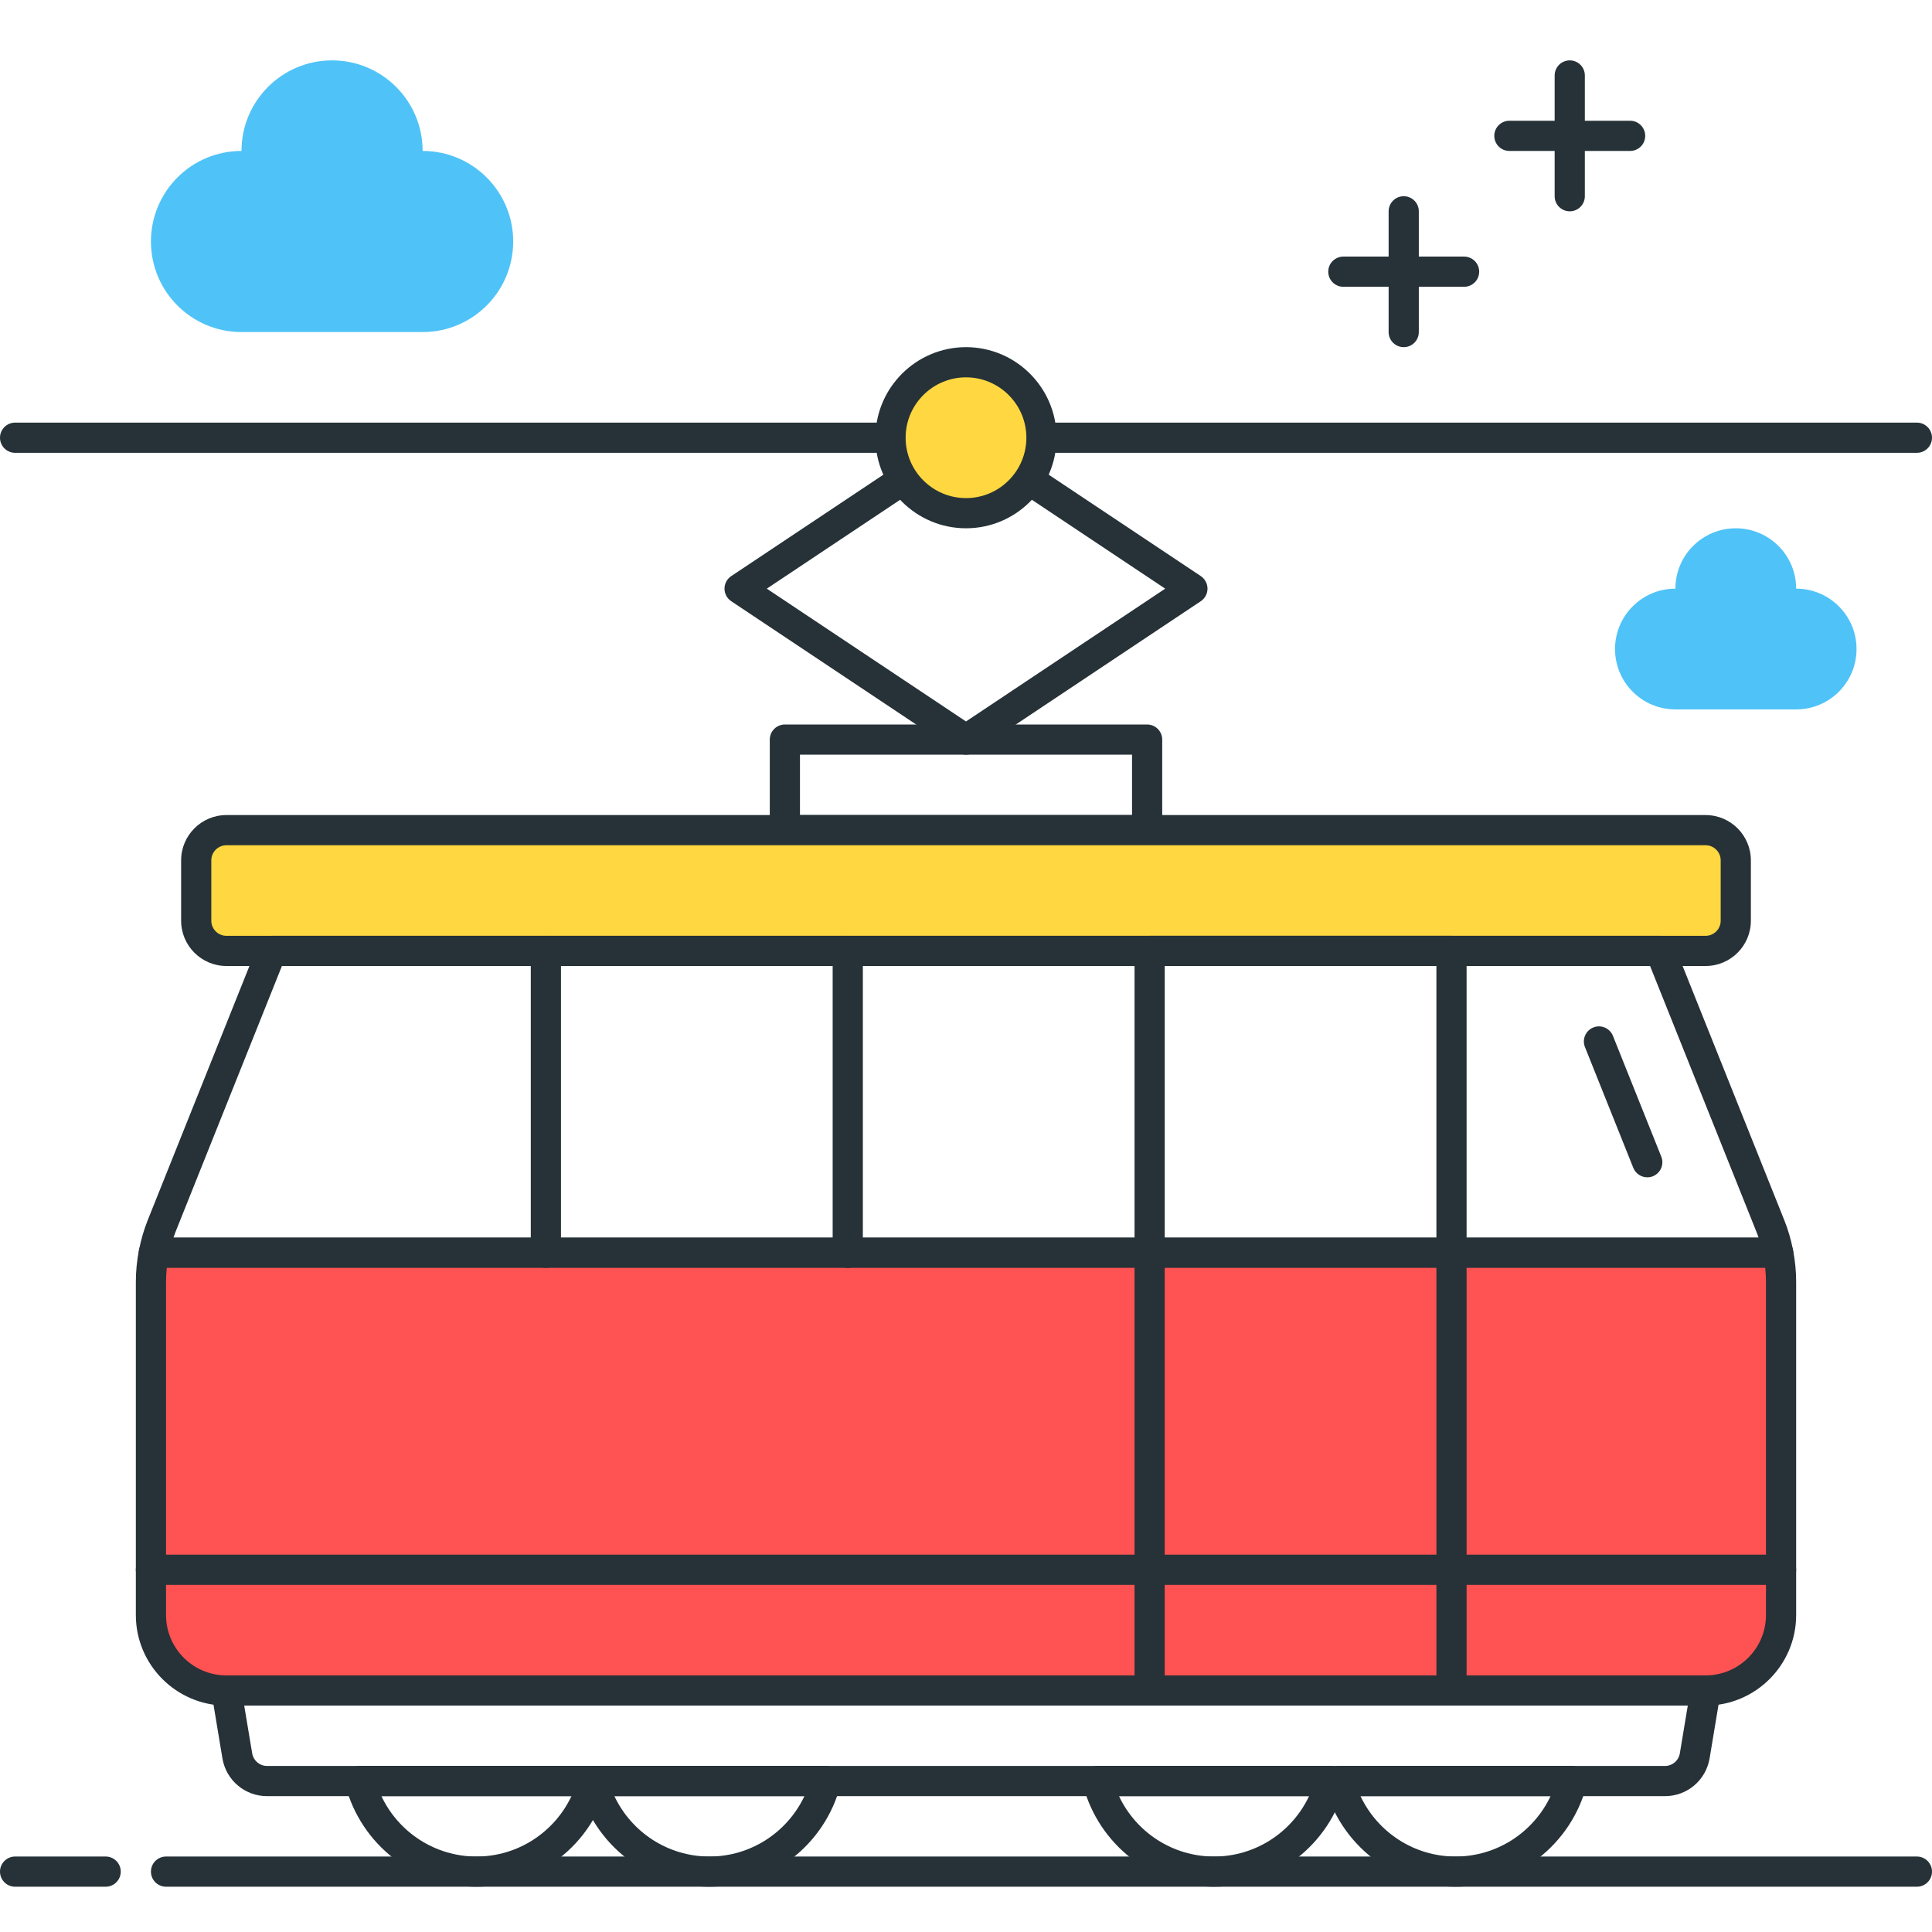 <?xml version="1.0" encoding="utf-8"?>
<!-- Generator: Adobe Illustrator 22.0.0, SVG Export Plug-In . SVG Version: 6.00 Build 0)  -->
<svg version="1.1" id="Layer_1" xmlns="http://www.w3.org/2000/svg" xmlns:xlink="http://www.w3.org/1999/xlink" x="0px" y="0px"
	 viewBox="0 0 64 64" style="enable-background:new 0 0 64 64;" xml:space="preserve">
<style type="text/css">
	.st0{fill:#263238;}
	.st1{fill:#4FC3F7;}
	.st2{fill:#FFD740;}
	.st3{fill:#FF5252;}
	.st4{fill:#4DB6AC;}
	.st5{fill:#FFFFFF;}
	.st6{fill:#40C4FF;}
	.st7{fill:#A2A2A1;}
	.st8{fill:#212A41;}
</style>
<g>
	<g>
		<path class="st0" d="M3.5,62.5h-3C0.224,62.5,0,62.276,0,62s0.224-0.5,0.5-0.5h3C3.776,61.5,4,61.724,4,62S3.776,62.5,3.5,62.5z"
			/>
	</g>
	<g>
		<path class="st0" d="M63.5,62.5h-58C5.224,62.5,5,62.276,5,62s0.224-0.5,0.5-0.5h58c0.276,0,0.5,0.224,0.5,0.5
			S63.776,62.5,63.5,62.5z"/>
	</g>
	<g>
		<path class="st0" d="M63.5,15h-63C0.224,15,0,14.776,0,14.5S0.224,14,0.5,14h63c0.276,0,0.5,0.224,0.5,0.5S63.776,15,63.5,15z"/>
	</g>
	<g>
		<path class="st0" d="M38,28H26c-0.276,0-0.5-0.224-0.5-0.5v-3c0-0.276,0.224-0.5,0.5-0.5h12c0.276,0,0.5,0.224,0.5,0.5v3
			C38.5,27.776,38.276,28,38,28z M26.5,27h11v-2h-11V27z"/>
	</g>
	<g>
		<path class="st2" d="M56.5,31.5h-49c-0.552,0-1-0.448-1-1v-2c0-0.552,0.448-1,1-1h49c0.552,0,1,0.448,1,1v2
			C57.5,31.052,57.052,31.5,56.5,31.5z"/>
		<path class="st0" d="M56.5,32h-49C6.673,32,6,31.327,6,30.5v-2C6,27.673,6.673,27,7.5,27h49c0.827,0,1.5,0.673,1.5,1.5v2
			C58,31.327,57.327,32,56.5,32z M7.5,28C7.225,28,7,28.224,7,28.5v2C7,30.776,7.225,31,7.5,31h49c0.275,0,0.5-0.224,0.5-0.5v-2
			c0-0.276-0.225-0.5-0.5-0.5H7.5z"/>
	</g>
	<g>
		<path class="st0" d="M32,25c-0.097,0-0.193-0.028-0.277-0.084l-7.5-5C24.084,19.823,24,19.667,24,19.5s0.084-0.323,0.223-0.416
			l7.5-5c0.168-0.112,0.387-0.112,0.555,0l7.5,5C39.916,19.177,40,19.333,40,19.5s-0.084,0.323-0.223,0.416l-7.5,5
			C32.193,24.972,32.097,25,32,25z M25.401,19.5L32,23.899l6.599-4.399L32,15.101L25.401,19.5z"/>
	</g>
	<g>
		<path class="st0" d="M55.152,59.5H8.847c-0.735,0-1.357-0.527-1.479-1.252l-0.36-2.166c-0.024-0.145,0.017-0.293,0.111-0.405
			C7.214,55.564,7.354,55.5,7.5,55.5h49c0.146,0,0.286,0.064,0.382,0.177c0.095,0.112,0.136,0.26,0.111,0.405l-0.36,2.165
			C56.511,58.973,55.888,59.5,55.152,59.5z M8.09,56.5l0.264,1.583C8.395,58.324,8.602,58.5,8.847,58.5h46.306
			c0.246,0,0.453-0.176,0.494-0.418L55.91,56.5H8.09z"/>
	</g>
	<g>
		<path class="st1" d="M59.5,19.5c0-1.105-0.895-2-2-2s-2,0.895-2,2c-1.105,0-2,0.895-2,2c0,1.105,0.895,2,2,2h4
			c1.105,0,2-0.895,2-2C61.5,20.395,60.605,19.5,59.5,19.5z"/>
	</g>
	<g>
		<path class="st0" d="M54,5h-4c-0.276,0-0.5-0.224-0.5-0.5S49.724,4,50,4h4c0.276,0,0.5,0.224,0.5,0.5S54.276,5,54,5z"/>
	</g>
	<g>
		<path class="st0" d="M52,7c-0.276,0-0.5-0.224-0.5-0.5v-4C51.5,2.224,51.724,2,52,2s0.5,0.224,0.5,0.5v4C52.5,6.776,52.276,7,52,7
			z"/>
	</g>
	<g>
		<path class="st0" d="M48.5,9.5h-4C44.224,9.5,44,9.276,44,9s0.224-0.5,0.5-0.5h4C48.776,8.5,49,8.724,49,9S48.776,9.5,48.5,9.5z"
			/>
	</g>
	<g>
		<path class="st0" d="M46.5,11.5c-0.276,0-0.5-0.224-0.5-0.5V7c0-0.276,0.224-0.5,0.5-0.5S47,6.724,47,7v4
			C47,11.276,46.776,11.5,46.5,11.5z"/>
	</g>
	<g>
		<path class="st0" d="M58.904,42H5.096c-0.149,0-0.291-0.067-0.386-0.182c-0.096-0.115-0.134-0.267-0.104-0.414
			c0.065-0.339,0.162-0.669,0.287-0.983l3.644-9.106C8.611,31.125,8.796,31,9,31h46c0.204,0,0.389,0.125,0.464,0.314l3.643,9.106
			c0.126,0.314,0.223,0.645,0.288,0.984c0.029,0.146-0.009,0.298-0.104,0.414C59.195,41.933,59.054,42,58.904,42z M5.745,41h52.51
			c-0.023-0.071-0.05-0.141-0.077-0.209L54.661,32H9.339l-3.518,8.792C5.795,40.86,5.769,40.93,5.745,41z"/>
	</g>
	<g>
		<path class="st3" d="M58.905,41.5H5.095C5.033,41.817,5,42.139,5,42.463V53.5C5,54.881,6.119,56,7.5,56h49
			c1.381,0,2.5-1.119,2.5-2.5V42.463C59,42.139,58.967,41.817,58.905,41.5z"/>
		<path class="st0" d="M56.5,56.5h-49c-1.654,0-3-1.346-3-3V42.463c0-0.35,0.035-0.707,0.105-1.06C4.651,41.169,4.856,41,5.096,41
			h53.809c0.239,0,0.444,0.169,0.49,0.403c0.07,0.353,0.105,0.709,0.105,1.06V53.5C59.5,55.154,58.154,56.5,56.5,56.5z M5.525,42
			C5.509,42.155,5.5,42.31,5.5,42.463V53.5c0,1.103,0.897,2,2,2h49c1.103,0,2-0.897,2-2V42.463c0-0.153-0.009-0.308-0.025-0.463
			H5.525z"/>
	</g>
	<g>
		<path class="st0" d="M54.569,39c-0.198,0-0.386-0.119-0.464-0.314l-1.601-4c-0.103-0.256,0.021-0.547,0.278-0.65
			c0.255-0.103,0.547,0.022,0.649,0.279l1.601,4c0.103,0.256-0.021,0.547-0.278,0.65C54.694,38.989,54.631,39,54.569,39z"/>
	</g>
	<g>
		<path class="st0" d="M48.083,56.5h-10c-0.276,0-0.5-0.224-0.5-0.5V31.5c0-0.276,0.224-0.5,0.5-0.5h10c0.276,0,0.5,0.224,0.5,0.5
			V56C48.583,56.276,48.359,56.5,48.083,56.5z M38.583,55.5h9V32h-9V55.5z"/>
	</g>
	<g>
		<path class="st0" d="M28.083,42c-0.276,0-0.5-0.224-0.5-0.5v-10c0-0.276,0.224-0.5,0.5-0.5s0.5,0.224,0.5,0.5v10
			C28.583,41.776,28.359,42,28.083,42z"/>
	</g>
	<g>
		<path class="st0" d="M18.083,42c-0.276,0-0.5-0.224-0.5-0.5v-10c0-0.276,0.224-0.5,0.5-0.5s0.5,0.224,0.5,0.5v10
			C18.583,41.776,18.359,42,18.083,42z"/>
	</g>
	<g>
		<path class="st0" d="M23.5,62.5c-2.042,0-3.827-1.388-4.343-3.375c-0.038-0.15-0.006-0.309,0.089-0.432
			c0.095-0.122,0.241-0.194,0.396-0.194h7.717c0.154,0,0.301,0.072,0.396,0.194c0.095,0.123,0.127,0.282,0.089,0.432
			C27.327,61.112,25.542,62.5,23.5,62.5z M20.353,59.5c0.569,1.204,1.785,2,3.147,2s2.578-0.796,3.147-2H20.353z"/>
	</g>
	<g>
		<path class="st0" d="M15.783,62.5c-2.042,0-3.828-1.388-4.344-3.375c-0.038-0.15-0.006-0.309,0.089-0.432
			c0.095-0.122,0.241-0.194,0.396-0.194h7.718c0.154,0,0.301,0.072,0.396,0.194c0.095,0.123,0.127,0.282,0.089,0.432
			C19.61,61.112,17.825,62.5,15.783,62.5z M12.635,59.5c0.569,1.204,1.786,2,3.148,2s2.578-0.796,3.147-2H12.635z"/>
	</g>
	<g>
		<path class="st0" d="M48.217,62.5c-2.042,0-3.827-1.388-4.343-3.375c-0.038-0.15-0.006-0.309,0.089-0.432
			c0.095-0.122,0.241-0.194,0.396-0.194h7.718c0.154,0,0.301,0.072,0.396,0.194c0.095,0.123,0.127,0.282,0.089,0.432
			C52.045,61.112,50.259,62.5,48.217,62.5z M45.069,59.5c0.569,1.204,1.785,2,3.147,2s2.579-0.796,3.148-2H45.069z"/>
	</g>
	<g>
		<path class="st0" d="M40.217,62.5c-2.042,0-3.827-1.388-4.343-3.375c-0.038-0.15-0.006-0.309,0.089-0.432
			c0.095-0.122,0.241-0.194,0.396-0.194h7.718c0.154,0,0.301,0.072,0.396,0.194c0.095,0.123,0.127,0.282,0.089,0.432
			C44.045,61.112,42.259,62.5,40.217,62.5z M37.069,59.5c0.569,1.204,1.785,2,3.147,2s2.579-0.796,3.148-2H37.069z"/>
	</g>
	<g>
		<path class="st0" d="M59,52.5H5c-0.276,0-0.5-0.224-0.5-0.5s0.224-0.5,0.5-0.5h54c0.276,0,0.5,0.224,0.5,0.5S59.276,52.5,59,52.5z
			"/>
	</g>
	<g>
		<path class="st1" d="M8,5c0-1.657,1.343-3,3-3s3,1.343,3,3c1.657,0,3,1.343,3,3s-1.343,3-3,3H8c-1.657,0-3-1.343-3-3S6.343,5,8,5z
			"/>
	</g>
	<g>
		<circle class="st2" cx="32" cy="14.5" r="2.5"/>
		<path class="st0" d="M32,17.5c-1.654,0-3-1.346-3-3s1.346-3,3-3s3,1.346,3,3S33.654,17.5,32,17.5z M32,12.5c-1.103,0-2,0.897-2,2
			s0.897,2,2,2s2-0.897,2-2S33.103,12.5,32,12.5z"/>
	</g>
</g>
</svg>
